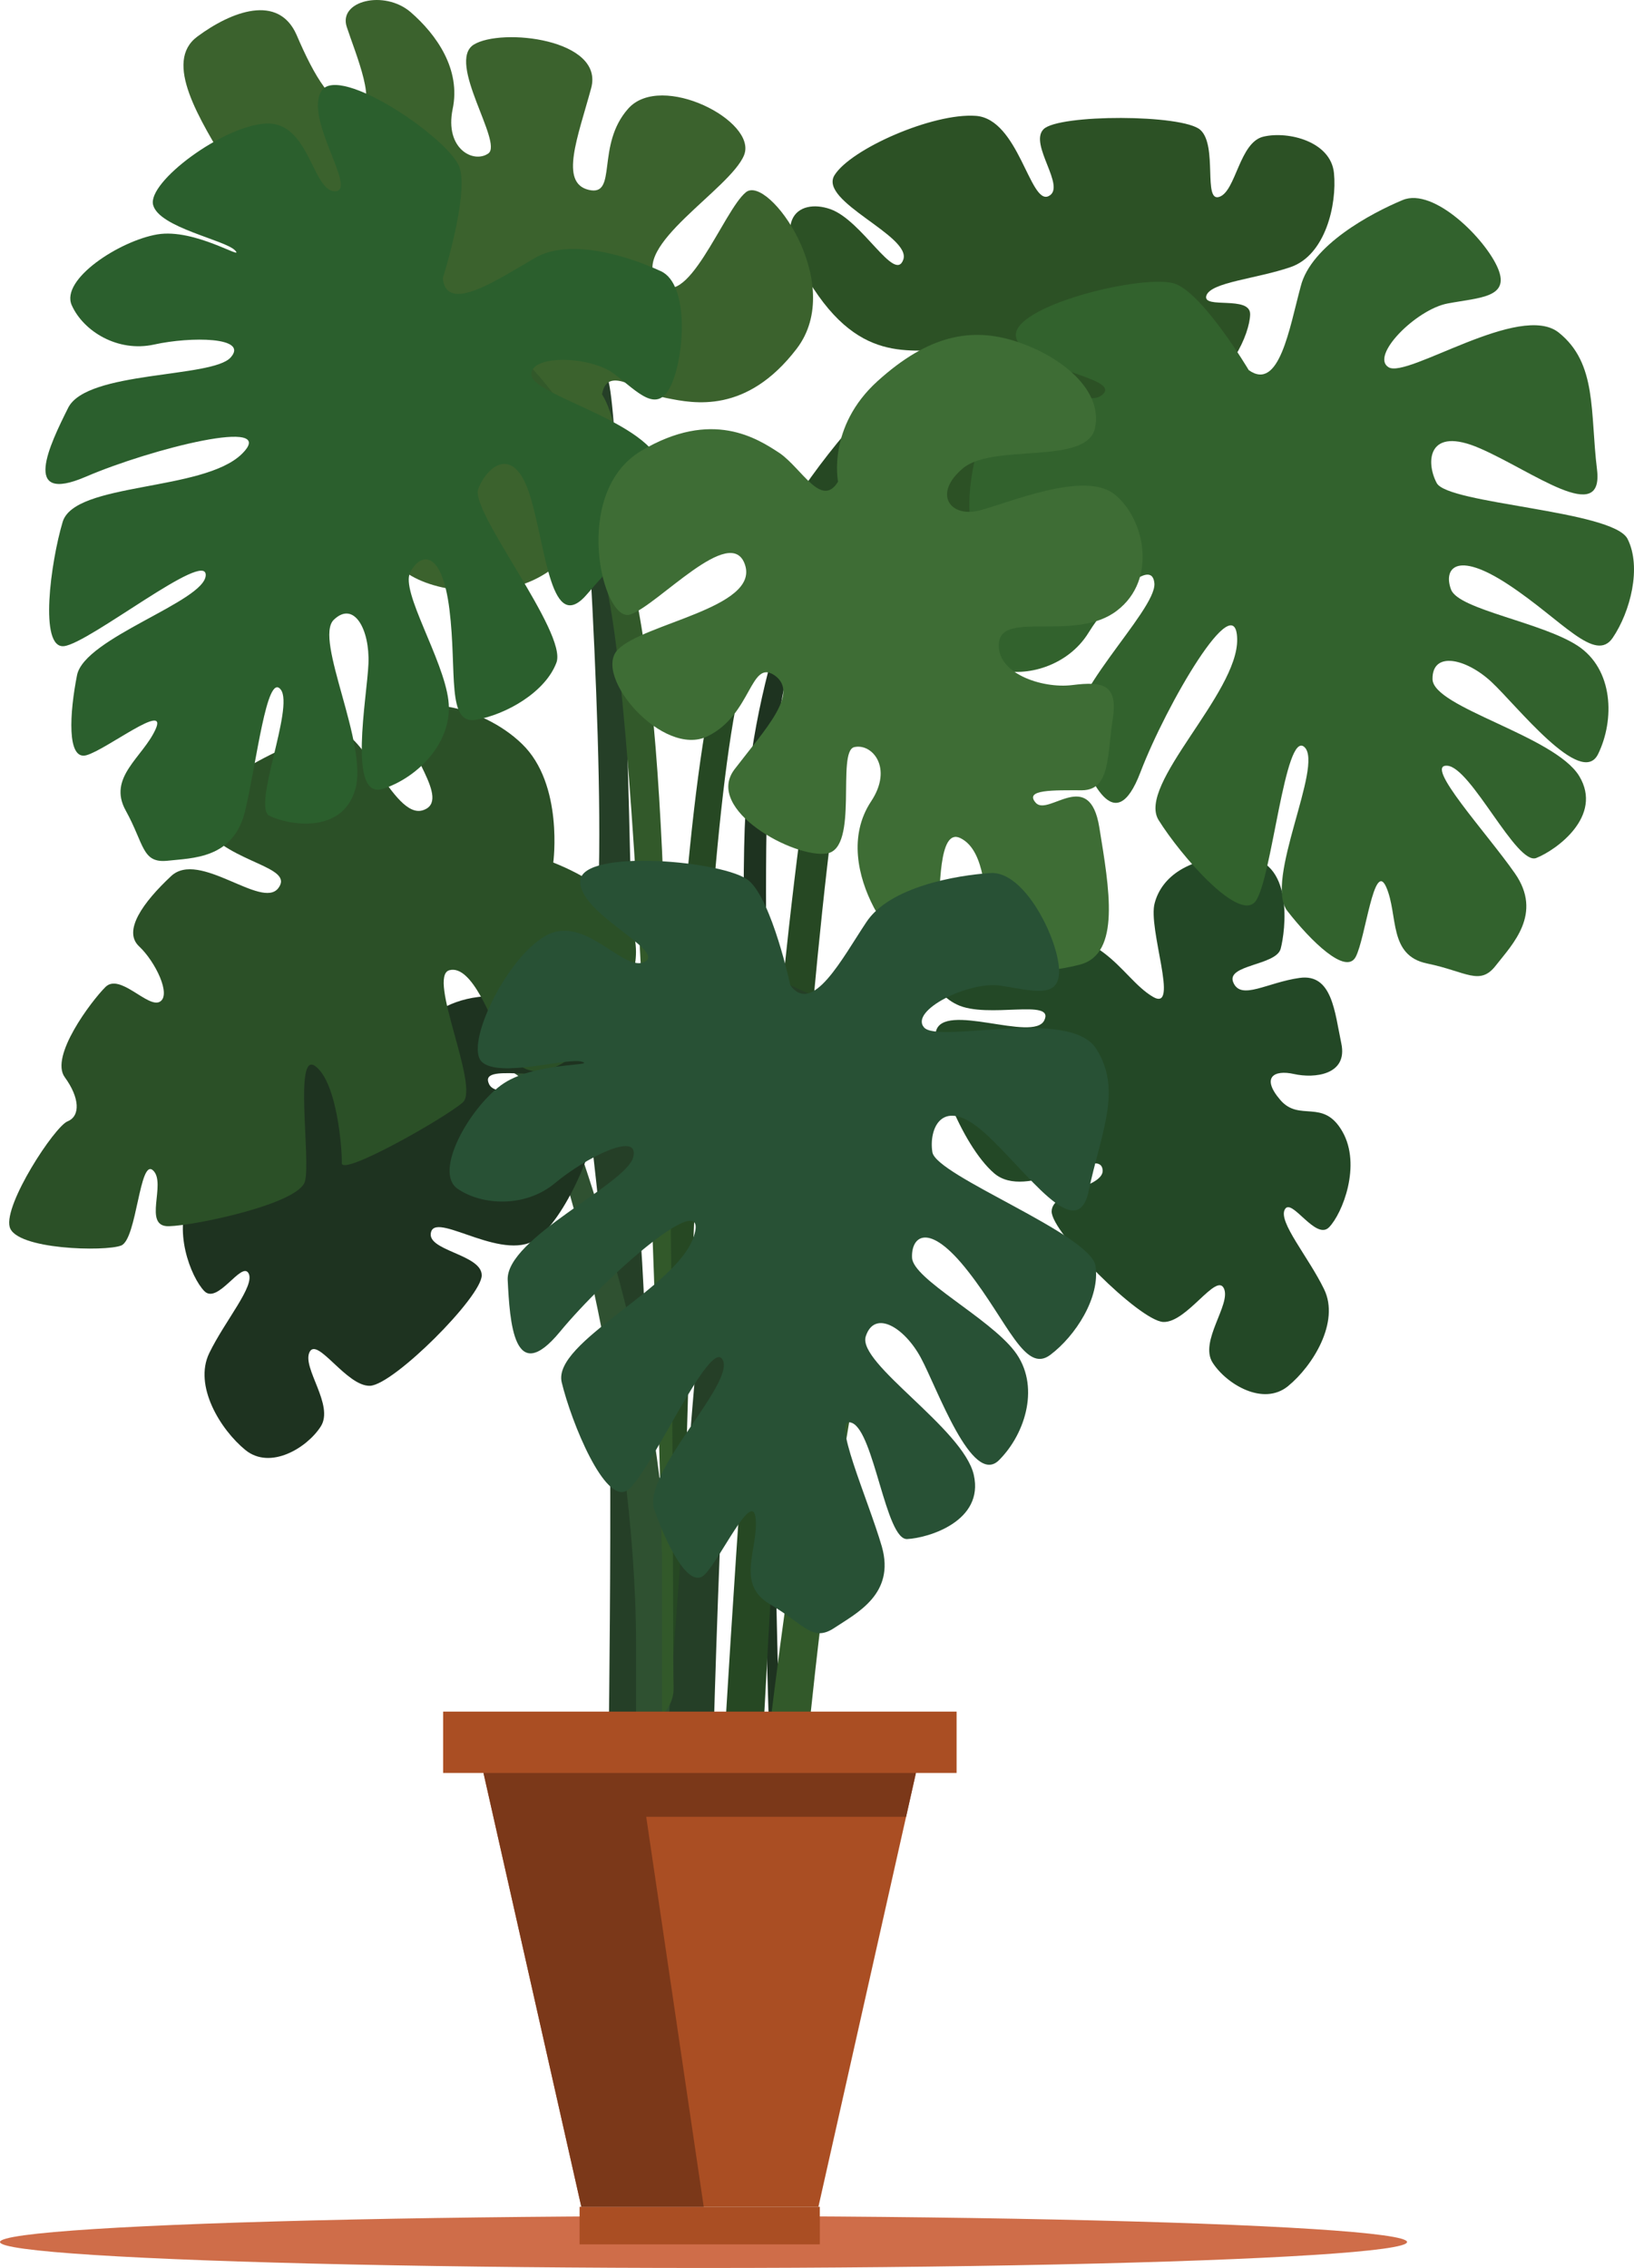 <?xml version="1.0" encoding="UTF-8" standalone="no"?>
<svg
   xmlns:dc="http://purl.org/dc/elements/1.1/"
   xmlns:cc="http://creativecommons.org/ns#"
   xmlns:rdf="http://www.w3.org/1999/02/22-rdf-syntax-ns#"
   xmlns:svg="http://www.w3.org/2000/svg"
   xmlns="http://www.w3.org/2000/svg"
   xmlns:sodipodi="http://sodipodi.sourceforge.net/DTD/sodipodi-0.dtd"
   xmlns:inkscape="http://www.inkscape.org/namespaces/inkscape"
   version="1.1"
   x="0px"
   y="0px"
   viewBox="0 0 465.909 646.673"
   xml:space="preserve"
   id="svg243"
   sodipodi:docname="Potted Plant.svg"
   width="465.909"
   height="646.673"
   inkscape:version="1.0.1 (c497b03c, 2020-09-10)"><defs
   id="defs247" /><sodipodi:namedview
   pagecolor="#ffffff"
   bordercolor="#666666"
   borderopacity="1"
   objecttolerance="10"
   gridtolerance="10"
   guidetolerance="10"
   inkscape:pageopacity="0"
   inkscape:pageshadow="2"
   inkscape:window-width="1680"
   inkscape:window-height="1028"
   id="namedview245"
   showgrid="false"
   inkscape:zoom="0.39932871"
   inkscape:cx="-324.65092"
   inkscape:cy="-137.37277"
   inkscape:window-x="0"
   inkscape:window-y="0"
   inkscape:window-maximized="0"
   inkscape:current-layer="Background" />
<style
   type="text/css"
   id="style10">
	.st0{fill:#C4F5DF;}
	.st1{fill:#A7D8C0;}
	.st2{fill:#1E3320;}
	.st3{fill:#32592A;}
	.st4{fill:#264823;}
	.st5{fill:#253F27;}
	.st6{fill:#2F5131;}
	.st7{fill:#2C5125;}
	.st8{fill:#3B622D;}
	.st9{fill:#2B5027;}
	.st10{fill:#456D35;}
	.st11{fill:#2C5128;}
	.st12{fill:#1B6375;}
	.st13{fill:#144854;}
	.st14{fill:#426D30;}
	.st15{fill:#3D662C;}
	.st16{fill:#3D632C;}
</style>
<g
   id="Background"
   transform="translate(-465.841,-108.965)">
	
	<ellipse
   class="st1"
   cx="666.44"
   cy="748.238"
   rx="200.6"
   ry="7.4"
   id="ellipse14"
   style="fill:#cf6d49;fill-opacity:1;stroke-width:0.627" />
</g>
<g
   id="Object"
   transform="translate(-465.841,-108.965)">
	<g
   id="g63">
		<g
   id="g53">
			<path
   class="st2"
   d="m 701.2,254.9 c 0,0 -20.1,39.9 -22.8,85.6 -2.7,45.7 6.1,240.9 6.1,240.9 l 0.7,23.5 c 0,0 3.6,-2.1 3,-3.8 -0.6,-1.7 -5,-223.1 -3.7,-259.1 1.2,-31.9 16.7,-87.1 16.7,-87.1 z"
   id="path17" />
			<path
   class="st3"
   d="m 810.3,417.1 c 0,0 -40.7,-23.4 -76.5,11.2 -25.2,24.3 -39.6,198 -39.6,198 h -11.8 c 0,0 16.1,-147.3 31.6,-178.3 15.4,-30.9 48.4,-68.9 96.3,-30.9 z"
   id="path19" />
			<path
   class="st4"
   d="m 787.2,223.7 c 0,0 -59.5,29.8 -79.2,57.8 -19.7,28 -36.8,344.9 -36.8,344.9 h 11.1 c 0,0 14.4,-306 31.6,-335.1 17.2,-29.1 73.3,-67.6 73.3,-67.6 z"
   id="path21" />
			<path
   class="st4"
   d="m 733.8,206.3 c 0,0 -39.2,28.5 -59.5,80.3 -20.4,51.8 -19.7,266.6 -19.7,266.6 v 28.2 h 5.7 c 0,0 3.3,-248.5 19.5,-286.4 16.3,-37.9 54,-88.7 54,-88.7 z"
   id="path23" />
			<path
   class="st5"
   d="m 630.6,216 c 0,0 7.5,97.3 5.9,145.8 -1.6,48.5 10.7,149.5 10.7,149.5 l 1,-13.3 c 0,0 -3.4,-257.6 -8.8,-280.1 -5.4,-22.5 -8.8,-1.9 -8.8,-1.9 z"
   id="path25" />
			<path
   class="st5"
   d="m 623.6,354.9 c 0,0 13.6,85.8 15.5,130.7 1.7,39 0,140.8 0,140.8 h 10.3 c 0,0 5,-142 -4.3,-195.1 -8.8,-50.5 -21.5,-76.4 -21.5,-76.4 z"
   id="path27" />
			<path
   class="st6"
   d="m 583.9,418 c 0,0 17.6,-11.3 29.8,-2.2 12.2,9.1 33.5,98.8 33.5,161.8 0,23.3 0,48.8 0,48.8 h 10.4 c 0,0 2.4,-68.1 -6.8,-116 -9.2,-47.9 -28.3,-102.7 -35.1,-107 -6.9,-4.2 -31.8,14.6 -31.8,14.6 z"
   id="path29" />
			<path
   class="st5"
   d="m 691.2,389.9 c 0,0 -18.6,37.5 -22.9,68.3 -4.3,30.8 -13.7,168.2 -13.7,168.2 h 14.1 c 0,0 3.4,-147.2 9.4,-174.2 6,-27 23.1,-57.8 23.1,-57.8 z"
   id="path31" />
			<path
   class="st7"
   d="m 740.5,209.6 c -10.8,-2.8 -25.9,5.4 -41.3,-16.3 -15.4,-21.8 -5.7,-27.9 3.4,-24.7 9.1,3.2 18.4,21.2 20.8,14.4 2.4,-6.8 -24.3,-16.6 -19.6,-24.1 4.7,-7.5 28.1,-17.8 40.3,-16.9 12.2,0.9 15.4,25.4 20.7,22.9 5.3,-2.5 -5.7,-14.8 -1.4,-19.1 4.3,-4.3 39.7,-4.3 44.7,0.2 5,4.5 0.7,20.7 5.4,19.1 4.8,-1.6 5.7,-15.7 12.7,-17.2 7,-1.6 19.1,1.4 20,10.4 0.9,9.1 -2.5,23.4 -12.3,26.8 -9.8,3.4 -22.9,4.3 -24.1,8.2 -1.1,3.9 12.6,-0.2 12.5,5.3 -0.1,5.5 -5.9,19 -16.6,22 -10.7,3 -10.4,-6.8 -18.8,-6.1 -8.4,0.7 -7.5,4.8 -2.5,7.9 5,3.2 11.1,10.7 3.4,15.7 -7.7,5 -16,12.3 -21.6,4.8 -5.6,-7.5 -7.2,-16.4 -12.5,-14.3 -5.3,2.1 5.2,12 2.7,16.3 -2.5,4.3 -15.4,21.3 -26.6,10.7 -11.1,-10.7 -11.8,-20.4 -8.2,-26.8 3.6,-6.4 27.7,-16.9 18.9,-19.2 z"
   id="path33" />
			<path
   class="st8"
   d="m 637.5,221.4 c 0,0 8.8,13.3 0.3,30.8 -8.5,17.6 -19,24.3 -32.3,25.2 -13.3,0.9 -28.1,-3.4 -30.2,-14.3 -2,-10.9 25.3,-14.8 30.6,-24.9 5.3,-10.1 -2,-14.5 -8.9,-9.4 -6.9,5.1 -23.4,21.8 -33.9,18.6 -10.5,-3.1 -20.6,-18 -13.1,-30.5 7.5,-12.6 30,-12.2 27.8,-20.9 -2.2,-8.6 -16.2,-7.9 -23.9,-3.6 -7.7,4.3 -12.1,5.1 -14.3,-4.9 -2.2,-10 -7,-18.8 0.5,-21.8 7.5,-3.1 15.6,-6 10.9,-8.3 -4.8,-2.3 -10.3,15.3 -19.4,0.3 -9.1,-15 -19.2,-31.1 -9.5,-38.3 9.7,-7.2 23.1,-12.3 28.3,-0.5 5.1,11.9 10.2,20.7 17,21.2 6.8,0.4 -0.3,-16.1 -2.7,-23.5 -2.4,-7.4 10.7,-10.6 18.2,-4.2 7.5,6.5 14.4,16.4 12,27.7 -2.3,11.3 6,15.6 10.2,12.6 4.2,-3.1 -12,-26 -4.2,-31 7.9,-4.9 37.3,-1.6 33.5,12.4 -3.8,14 -9.1,27 -0.7,29 8.4,2 1.9,-12.7 11.3,-23.2 9.4,-10.5 36.9,3.6 33,13.3 -3.9,9.7 -32.8,26.1 -24.7,35.9 8.1,9.9 18.8,-20.1 25.2,-25.3 6.3,-5.3 28.8,25.9 14.5,44.6 -14.3,18.7 -29.4,15.6 -36.9,14.1 -7.7,-1.4 -17.1,-9.9 -18.6,-1.1 z"
   id="path35" />
			<path
   class="st3"
   d="m 591.2,193.4 c 0,0 33.8,42.3 46,77 12.2,34.7 17.4,282.9 17.4,282.9 v 44.5 c 0,0 3.6,-2.7 3.3,-8.1 -0.3,-5.4 0.2,-163 -3.3,-238.4 -3.9,-81.4 -13.8,-129.7 -63.4,-157.9 z"
   id="path37" />
			<path
   class="st2"
   d="m 574.3,411.4 c 9.6,-5.6 14.4,-22.1 40.8,-17.7 26.3,4.5 23.8,15.7 15.1,19.9 -8.7,4.2 -28,-1.9 -24.9,4.5 3.1,6.4 28.9,-5.5 30.9,3.2 2,8.7 -7.3,32.4 -16.6,40.4 -9.3,8 -28.9,-7.1 -30.8,-1.6 -1.9,5.5 14.4,6.4 14.4,12.5 0,6.1 -25,31.1 -31.8,31.5 -6.7,0.3 -15.1,-14.1 -17.3,-9.6 -2.2,4.5 7.1,15.1 3.2,21.2 -3.9,6.1 -14.4,12.5 -21.5,6.7 -7.1,-5.8 -14.8,-18.3 -10.3,-27.6 4.5,-9.3 13.2,-19.3 11.2,-22.8 -2,-3.5 -8.8,9 -12.6,5.1 -3.8,-3.9 -9.3,-17.7 -3.8,-27.3 5.5,-9.6 12.2,-2.6 17.7,-9 5.5,-6.4 1.9,-8.7 -3.9,-7.4 -5.8,1.3 -15.4,0.3 -13.5,-8.7 1.9,-9 2.6,-20 11.9,-18.7 9.3,1.3 16.7,6.5 18.9,1.3 2.2,-5.1 -12.2,-4.8 -13.5,-9.6 -1.3,-4.8 -4.2,-26 11.2,-26.3 15.4,-0.3 22.8,6.1 24.7,13.2 1.9,7.1 -7.2,31.4 0.5,26.8 z"
   id="path39" />
			<path
   class="st9"
   d="m 623.6,354.9 c 0,0 3,-22.3 -8.9,-33.8 -11.8,-11.5 -32.7,-14.5 -33.3,-6.6 -0.6,7.9 13.5,22.8 5,25.5 -8.5,2.7 -17.2,-24.8 -26,-22.8 -8.8,2 -44.4,17.6 -36.5,27.8 7.9,10.2 26,11 21.3,17.2 -4.7,6.2 -22.6,-11 -30.6,-3.4 -8,7.5 -13.8,15.6 -9.1,20 4.6,4.3 9.3,13.9 5.9,15.8 -3.4,1.9 -11.4,-8.3 -15.5,-4.2 -4.1,4.1 -15.9,19.8 -11.6,25.7 4.3,5.9 4.5,11.1 0.8,12.6 -3.7,1.5 -18.2,23.6 -16.5,30.1 1.7,6.5 27.3,7.1 31.8,5.3 4.5,-1.8 5.2,-25.1 9.1,-21.4 3.9,3.7 -3.1,16.1 4.5,15.9 7.6,-0.2 37.1,-6.4 38.8,-12.8 1.7,-6.4 -3.2,-37.5 3,-32.8 6.2,4.7 7.6,23.7 7.5,27.6 -0.1,3.9 29.5,-12.9 34.5,-17.3 4.9,-4.4 -10.3,-36 -3.8,-37.7 6.5,-1.7 12.2,14.7 14.6,19.5 2.4,4.8 7.6,16.5 22.8,3.2 15.1,-13.4 29.4,-38.5 -7.8,-53.4 z"
   id="path41" />
			<path
   class="st7"
   d="m 592.1,188.3 c 0,0 7.4,-23.4 4.8,-31.5 -2.6,-8.1 -34.4,-29.8 -39.4,-21.9 -5,7.9 10.4,28.5 3.9,28.6 -6.5,0.1 -7.3,-19.8 -19.6,-19.3 -12.3,0.5 -34,16.7 -32.3,23.2 1.7,6.5 20.7,10 23.4,13 2.8,3 -11.5,-6.4 -22.2,-4.6 -10.7,1.8 -27.7,12.8 -24.4,20.2 3.3,7.4 13.1,13.5 23.5,11.2 10.4,-2.3 27.1,-2.2 21.8,3.7 -5.3,5.9 -40.9,3.7 -46.3,14.3 -5.3,10.6 -13.6,27.7 5,19.7 18.6,-8 55.5,-17.3 44.5,-6.5 -11,10.8 -47.7,8 -51.1,19.4 -3.4,11.4 -6.8,36.2 0.4,35.4 7.2,-0.8 40.7,-27.7 40.4,-20.2 -0.3,7.5 -34.6,17.8 -36.7,28.5 -2.1,10.6 -3,24.4 2.7,22.8 5.7,-1.6 23.3,-15.4 19.7,-7.4 -3.6,8 -13.8,13.7 -8.5,23.2 5.3,9.6 4.6,15 11.8,14.3 7.2,-0.8 18.9,-0.5 22.2,-14.1 3.3,-13.6 6.2,-39.9 10.2,-34.7 3.9,5.1 -8.3,33.6 -3.2,36 5.1,2.5 20.5,5.5 24.4,-7.4 3.9,-12.9 -11.8,-42.9 -6.1,-48.5 5.8,-5.6 10.3,2.8 9.9,12.5 -0.4,9.7 -6,38.9 4.1,35.7 10,-3.2 20.1,-13.4 18.7,-25.2 -1.4,-11.8 -13.7,-31.1 -10.9,-36.5 2.7,-5.5 9,-7.1 11.2,10.6 2.2,17.8 -0.9,32.9 7.6,31.4 8.5,-1.5 19.7,-7.8 22.9,-16.3 3.2,-8.5 -24.7,-43.1 -22.3,-49.5 2.4,-6.4 10.2,-13.1 14.8,2 4.6,15 5.9,40.3 16.4,27.8 10.5,-12.5 21.8,-20.6 21.3,-34.4 -0.5,-13.8 -36.2,-21.6 -37.3,-27.7 -1,-6.1 16.7,-5.8 23.6,-0.5 6.8,5.2 12.2,11.5 16.1,3.4 3.9,-8.1 5.4,-28.9 -2.8,-32.7 -8.2,-3.8 -25.5,-9.8 -35.9,-3.8 -10.4,6 -25.3,16.2 -26.3,5.8 z"
   id="path43"
   style="fill:#2b5f2d;fill-opacity:1" />
			<path
   class="st4"
   d="m 794.6,393.2 c -9.6,-5.6 -14.4,-22.1 -40.8,-17.7 -26.4,4.4 -23.8,15.7 -15.1,19.9 8.7,4.2 28,-1.9 24.9,4.5 -3.1,6.4 -28.9,-5.5 -30.9,3.2 -2,8.7 7.3,32.4 16.6,40.4 9.3,8 28.9,-7.1 30.8,-1.6 1.9,5.5 -14.4,6.4 -14.4,12.5 0,6.1 25,31.1 31.8,31.5 6.7,0.3 15.1,-14.1 17.3,-9.6 2.2,4.5 -7.1,15.1 -3.2,21.2 3.9,6.1 14.4,12.5 21.5,6.7 7.1,-5.8 14.8,-18.3 10.3,-27.6 -4.5,-9.3 -13.2,-19.3 -11.2,-22.8 1.9,-3.5 8.8,9 12.6,5.1 3.8,-3.9 9.3,-17.7 3.8,-27.3 -5.5,-9.6 -12.2,-2.6 -17.7,-9 -5.5,-6.4 -1.9,-8.7 3.9,-7.4 5.8,1.3 15.4,0.3 13.5,-8.7 -1.9,-9 -2.6,-20 -11.9,-18.7 -9.3,1.3 -16.7,6.5 -18.9,1.3 -2.2,-5.1 12.2,-4.8 13.5,-9.6 1.3,-4.8 4.2,-26 -11.2,-26.3 -15.4,-0.3 -22.8,6.1 -24.7,13.2 -2.1,7.2 7.2,31.3 -0.5,26.8 z"
   id="path45"
   style="fill:#234826;fill-opacity:1" />
			<path
   class="st8"
   d="m 821.9,214.5 c 0,0 -12.6,-21.2 -20.7,-24.5 -8.1,-3.4 -48.1,6.3 -45.6,15.3 2.4,9 29.6,11.1 24.8,16 -4.7,5 -20.6,-7.6 -29.2,2 -8.6,9.7 -12,36.9 -5.8,39.9 6.2,3 22.8,-9 27.1,-9.1 4.3,-0.1 -13.3,4.5 -19.8,13.8 -6.5,9.3 -10.4,29.6 -2.3,31.9 8.1,2.4 20,-1 25.8,-10.4 5.8,-9.4 18.1,-22 18.8,-14.1 0.6,7.9 -27.1,33.5 -22.8,44.6 4.3,11.1 11.4,28.7 18.8,9.3 7.4,-19.4 27.3,-53.5 27.6,-38 0.3,15.5 -28.7,41.5 -22.4,51.6 6.3,10.1 22.9,29.2 27.6,23.2 4.7,-6 8.4,-49.2 14,-44 5.5,5.2 -11.6,38.1 -4.9,46.7 6.7,8.6 16.7,18.4 19.5,13.1 2.8,-5.3 5.2,-27.8 8.7,-19.9 3.5,8 0.5,19.5 11.7,21.8 11.2,2.3 15,6.5 19.6,0.5 4.7,-6 13.4,-14.7 5.4,-26.2 -8,-11.5 -26.2,-31.2 -19.3,-30.7 6.8,0.4 19.8,28.6 25.4,26.3 5.6,-2.2 19.2,-11.9 12.2,-23.4 -7.1,-11.5 -41.7,-19.5 -41.8,-27.6 -0.1,-8.1 9.6,-5.9 16.8,0.8 7.2,6.7 25.6,30.3 30.4,20.6 4.8,-9.8 4.4,-24.2 -5.8,-30.9 -10.2,-6.7 -33.9,-10.3 -36.1,-16 -2.2,-5.7 1.1,-11.5 16.4,-1.4 15.3,10.1 24.7,22.5 29.7,15.1 5,-7.4 8.3,-20.1 4.2,-28.2 -4.2,-8.1 -51.2,-9.9 -54.4,-15.9 -3.2,-6 -2.6,-16.4 12.3,-9.9 15,6.5 35.4,22.3 33.4,6 -2,-16.3 0.1,-30.2 -10.9,-39 -11,-8.8 -43.1,13.1 -48.5,9.9 -5.4,-3.2 7.8,-16.5 16.8,-18.2 9,-1.7 17.8,-1.6 14.4,-9.9 -3.4,-8.3 -18.3,-23.3 -27.2,-19.6 -8.9,3.7 -26.2,12.9 -29.1,24.7 -3.2,11.8 -6.1,30 -14.8,23.8 z"
   id="path47"
   style="fill:#32622d;fill-opacity:1" />
			<path
   class="st10"
   d="m 704.8,246.3 c 0,0 -3.2,-15.6 11.3,-28.7 14.5,-13.1 26.7,-15.4 39.4,-11.3 12.7,4.1 24.8,13.7 22.6,24.6 -2.2,10.9 -29,4.3 -37.7,11.6 -8.7,7.3 -3.6,14.2 4.8,12 8.4,-2.2 29.9,-11.4 38.4,-4.6 8.6,6.8 12.4,24.3 0.7,33.2 -11.6,8.9 -32.4,0.1 -33.6,8.9 -1.2,8.8 12.1,13.4 20.9,12.3 8.8,-1.1 13.1,-0.2 11.5,9.9 -1.6,10.1 -0.6,20 -8.7,20.1 -8.1,0 -16.7,-0.3 -13.2,3.6 3.6,3.9 15.3,-10.3 18.1,7 2.8,17.3 6.2,36 -5.5,39.1 -11.7,3.1 -26.1,2.8 -26.4,-10.1 -0.3,-12.9 -1.7,-23.1 -7.8,-26 -6.2,-2.9 -5.7,15.1 -6.2,22.8 -0.5,7.8 -13.9,5.8 -18.4,-3 -4.6,-8.8 -7.2,-20.5 -0.8,-30.2 6.4,-9.6 0.3,-16.7 -4.8,-15.5 -5.1,1.3 1.4,28.7 -7.7,30.3 -9.2,1.6 -35.2,-12.5 -26.4,-24 8.8,-11.5 18.5,-21.6 11.5,-26.7 -7.1,-5 -6.5,11.1 -19.2,17.3 -12.7,6.2 -32.9,-17.2 -25.6,-24.7 7.3,-7.5 40.2,-11.9 36.3,-24.1 -3.9,-12.2 -25,11.6 -32.8,14.1 -7.8,2.5 -17,-34.7 3.2,-46.7 20.2,-12 33.1,-3.5 39.5,0.7 6.3,4.4 11.9,15.8 16.6,8.1 z"
   id="path49"
   style="fill:#3e6d35;fill-opacity:1" />
			<path
   class="st11"
   d="m 691.2,389.9 c 0,0 -5.2,-24.1 -11.8,-29.8 -6.6,-5.7 -47.6,-9.3 -48.1,0 -0.6,9.3 24.5,19.9 18.4,23.1 -6.1,3.2 -17.1,-13.8 -28.3,-7.4 -11.3,6.4 -23.1,31.1 -18.2,35.9 4.9,4.8 24.5,-1.3 28.6,0 4.1,1.3 -14,0 -23.1,6.7 -9.1,6.7 -19.3,24.7 -12.4,29.5 6.9,4.8 19.3,5.5 27.8,-1.6 8.5,-7.1 24.2,-15.1 22.3,-7.4 -1.9,7.7 -36.3,23.1 -35.8,35 0.6,11.9 1.7,30.8 14.9,14.8 13.2,-16 42.9,-42 38.2,-27.3 -4.7,14.8 -40.4,30.2 -37.7,41.7 2.8,11.6 12.4,35 18.7,30.8 6.3,-4.2 23.7,-44 27.2,-37.2 3.6,6.7 -23.1,32.4 -19.5,42.7 3.6,10.3 9.9,22.8 14.3,18.6 4.4,-4.2 13.8,-24.7 14.6,-16 0.8,8.7 -5.8,18.6 4.1,24.4 9.9,5.8 12.1,10.9 18.4,6.7 6.3,-4.2 17.3,-9.6 13.5,-23.1 -3.9,-13.5 -14.9,-37.9 -8.5,-35.3 6.3,2.6 9.6,33.4 15.7,33.1 6.1,-0.3 22,-5.1 19,-18.3 -3,-13.2 -33.3,-31.8 -30.8,-39.5 2.5,-7.7 11,-2.6 15.7,6.1 4.7,8.7 14.6,36.9 22.3,29.2 7.7,-7.7 11.8,-21.5 4.4,-31.1 -7.4,-9.6 -28.9,-20.5 -29.2,-26.6 -0.3,-6.1 4.7,-10.6 16,3.9 11.3,14.4 16.2,29.2 23.4,23.8 7.2,-5.4 14.3,-16.4 12.9,-25.4 -1.4,-9 -45.4,-25.7 -46.5,-32.4 -1.1,-6.7 2.8,-16.4 14.9,-5.5 12.1,10.9 26.4,32.4 29.7,16.4 3.3,-16 9.7,-28.6 2.1,-40.4 -7.6,-11.9 -45,-1.3 -49.1,-6.1 -4.1,-4.8 12.7,-13.2 21.7,-11.9 9,1.3 17.3,4.2 16.8,-4.8 -0.5,-9 -9.9,-27.9 -19.5,-27.3 -9.6,0.6 -28.9,3.9 -35.5,14.1 -6.8,10.2 -15.3,26.6 -21.6,17.9 z"
   id="path51"
   style="fill:#285135;fill-opacity:1" />
		</g>
		<g
   id="g61">
			<polygon
   class="st12"
   points="665.4,738.2 699.2,738.2 727,614.5 738.6,614.5 738.6,597 665.4,597 592.2,597 592.2,614.5 603.7,614.5 631.6,738.2 "
   id="polygon55"
   style="fill:#aa4e23;fill-opacity:1" />
			<polygon
   class="st13"
   points="665.4,748.9 699.6,748.9 699.6,738.2 665.4,738.2 631.1,738.2 631.1,748.9 "
   id="polygon57"
   style="fill:#aa4e23;fill-opacity:1" />
			<polygon
   class="st13"
   points="724.2,627 727,614.5 648.3,614.5 620.3,614.5 603.7,614.5 631.6,738.2 665.4,738.2 666.5,738.2 650.1,627 "
   id="polygon59"
   style="fill:#7b3819;fill-opacity:1" />
		</g>
	</g>
	
	
</g>
<g
   id="text"
   transform="translate(-465.841,-108.965)">
</g>
</svg>
